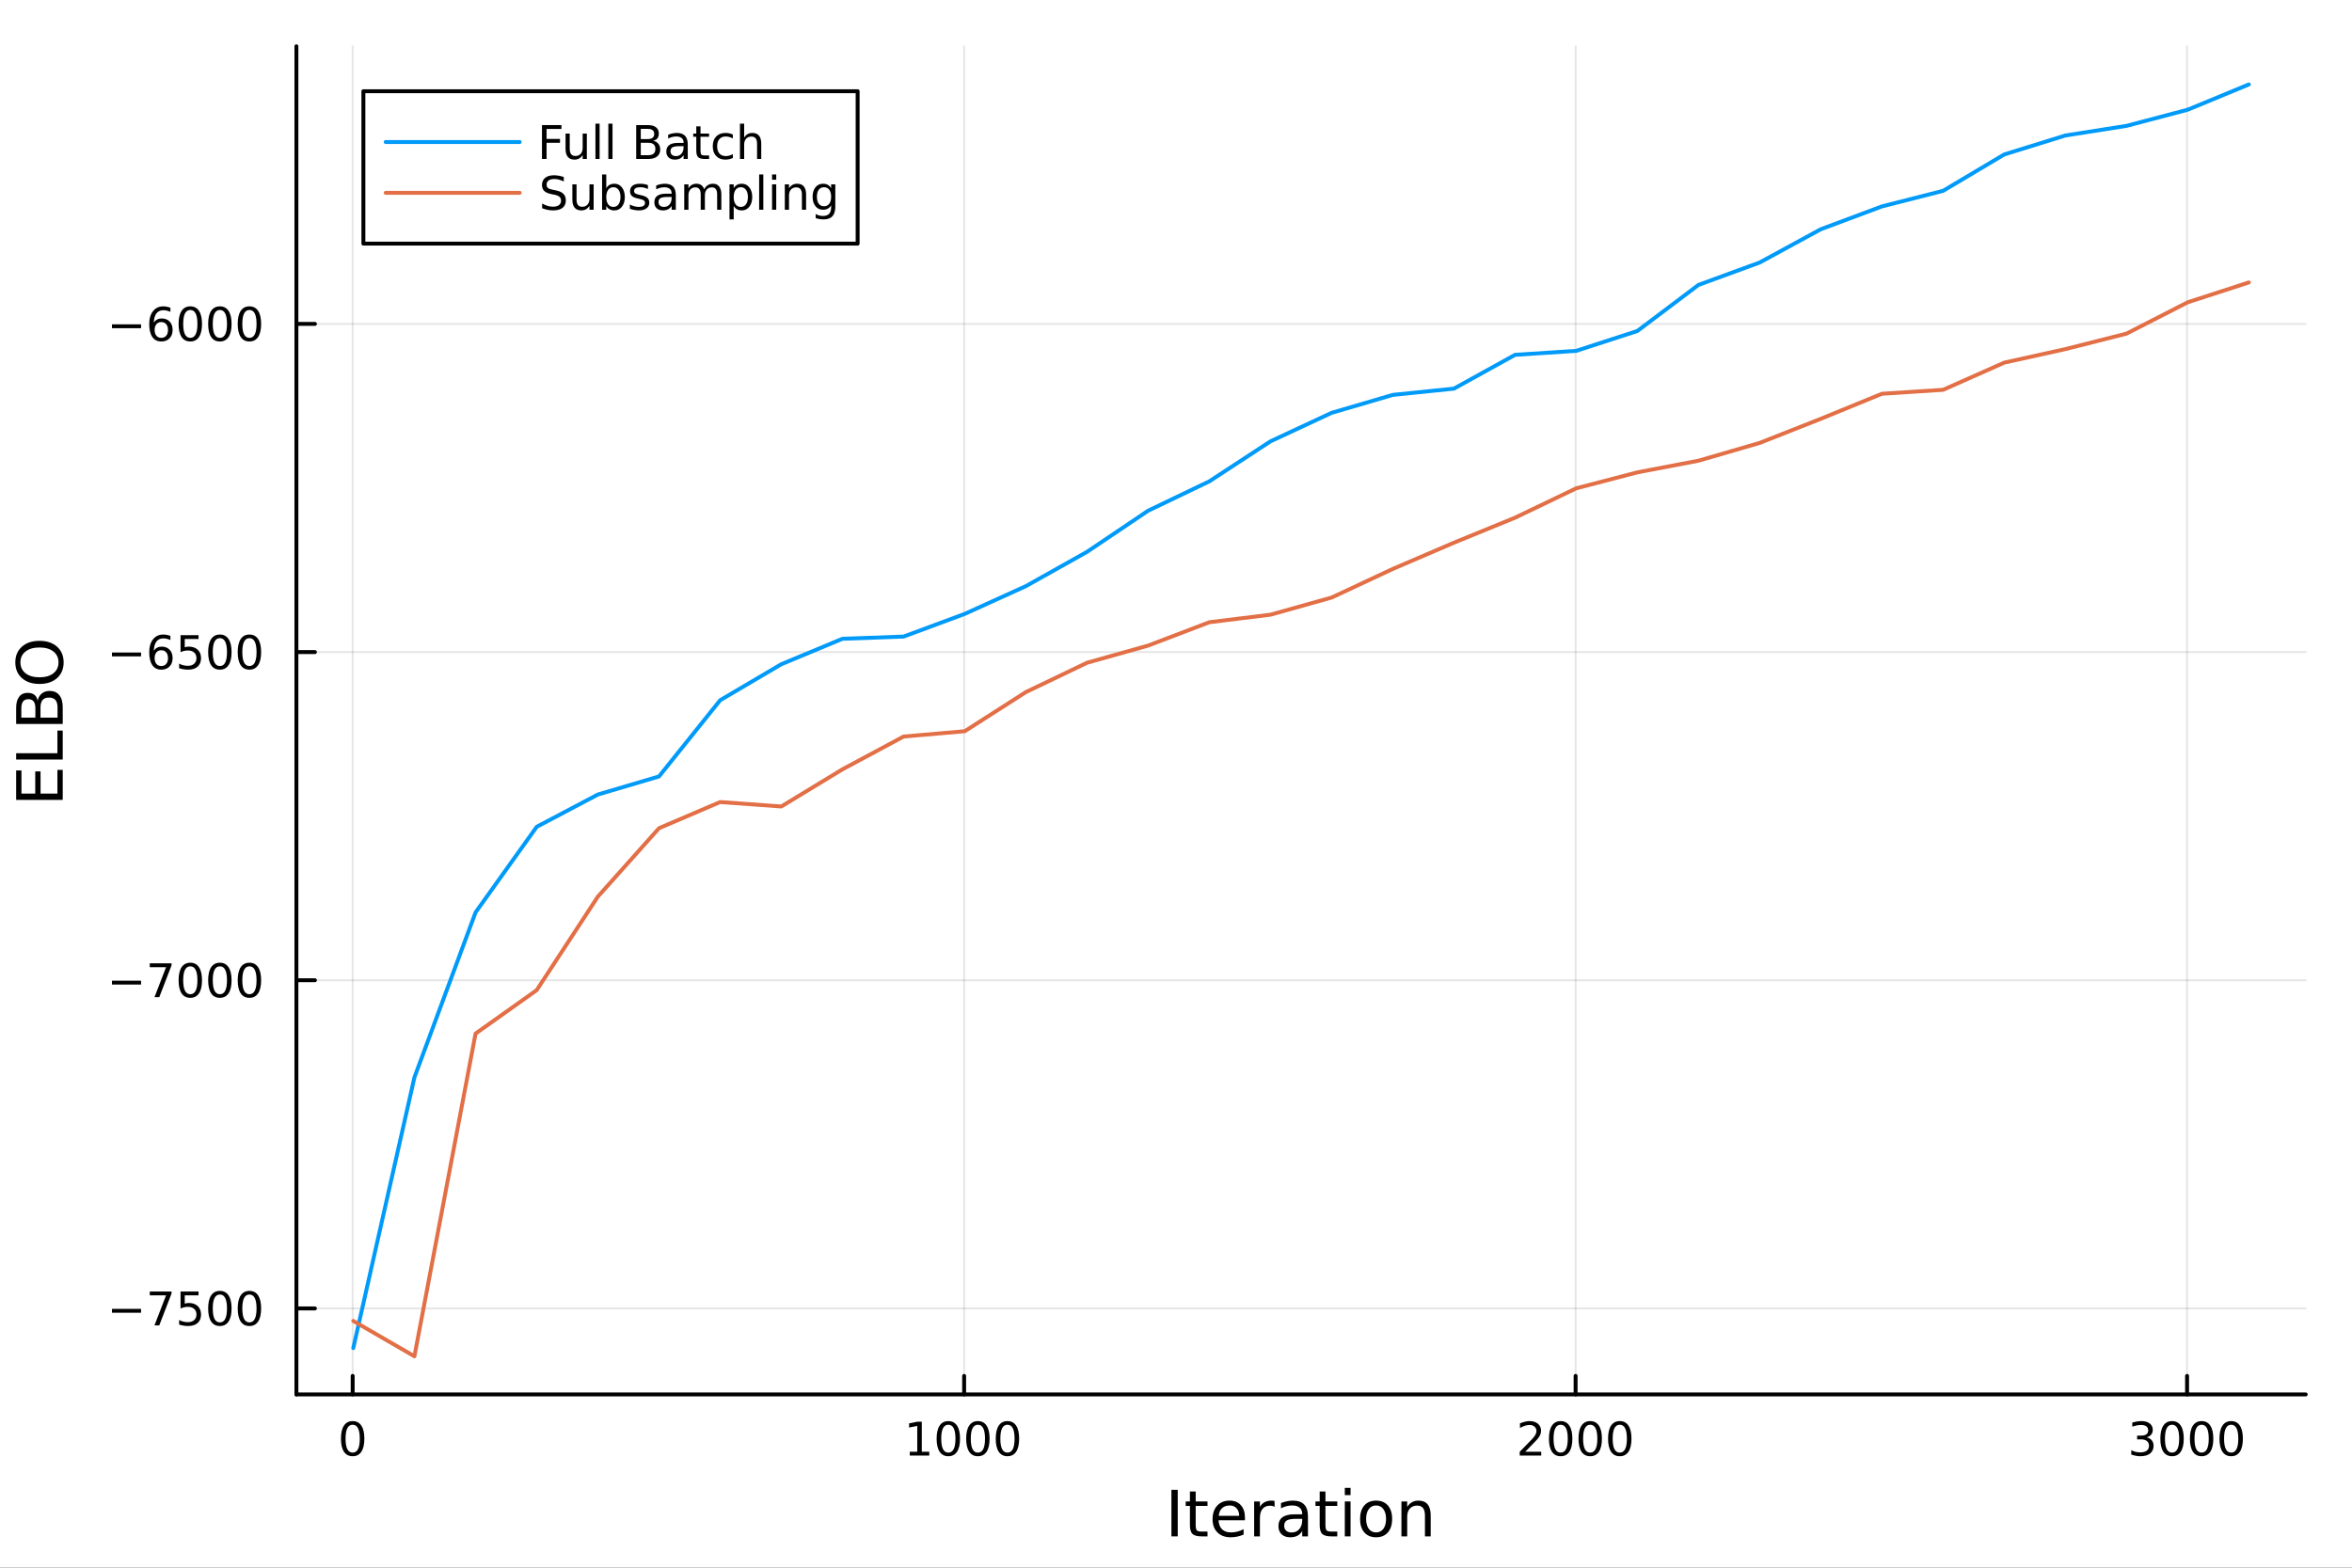 <?xml version="1.0" encoding="utf-8"?>
<svg xmlns="http://www.w3.org/2000/svg" xmlns:xlink="http://www.w3.org/1999/xlink" width="600" height="400" viewBox="0 0 2400 1600">
<rect x="0" y="0" width="2400" height="1600" fill="#333333" stroke="none"/>
<defs>
  <clipPath id="clip770">
    <rect x="0" y="0" width="2400" height="1600"/>
  </clipPath>
</defs>
<path clip-path="url(#clip770)" d="M0 1600 L2400 1600 L2400 0 L0 0  Z" fill="#ffffff" fill-rule="evenodd" fill-opacity="1"/>
<defs>
  <clipPath id="clip771">
    <rect x="480" y="0" width="1681" height="1600"/>
  </clipPath>
</defs>
<path clip-path="url(#clip770)" d="M302.458 1423.18 L2352.76 1423.18 L2352.76 47.244 L302.458 47.244  Z" fill="#ffffff" fill-rule="evenodd" fill-opacity="1"/>
<defs>
  <clipPath id="clip772">
    <rect x="302" y="47" width="2051" height="1377"/>
  </clipPath>
</defs>
<polyline clip-path="url(#clip772)" style="stroke:#000000; stroke-linecap:round; stroke-linejoin:round; stroke-width:2; stroke-opacity:0.1; fill:none" points="359.862,1423.18 359.862,47.244 "/>
<polyline clip-path="url(#clip772)" style="stroke:#000000; stroke-linecap:round; stroke-linejoin:round; stroke-width:2; stroke-opacity:0.1; fill:none" points="983.811,1423.18 983.811,47.244 "/>
<polyline clip-path="url(#clip772)" style="stroke:#000000; stroke-linecap:round; stroke-linejoin:round; stroke-width:2; stroke-opacity:0.1; fill:none" points="1607.76,1423.18 1607.76,47.244 "/>
<polyline clip-path="url(#clip772)" style="stroke:#000000; stroke-linecap:round; stroke-linejoin:round; stroke-width:2; stroke-opacity:0.1; fill:none" points="2231.71,1423.18 2231.71,47.244 "/>
<polyline clip-path="url(#clip772)" style="stroke:#000000; stroke-linecap:round; stroke-linejoin:round; stroke-width:2; stroke-opacity:0.1; fill:none" points="302.458,1335.4 2352.76,1335.4 "/>
<polyline clip-path="url(#clip772)" style="stroke:#000000; stroke-linecap:round; stroke-linejoin:round; stroke-width:2; stroke-opacity:0.1; fill:none" points="302.458,1000.46 2352.76,1000.46 "/>
<polyline clip-path="url(#clip772)" style="stroke:#000000; stroke-linecap:round; stroke-linejoin:round; stroke-width:2; stroke-opacity:0.1; fill:none" points="302.458,665.516 2352.76,665.516 "/>
<polyline clip-path="url(#clip772)" style="stroke:#000000; stroke-linecap:round; stroke-linejoin:round; stroke-width:2; stroke-opacity:0.1; fill:none" points="302.458,330.574 2352.76,330.574 "/>
<polyline clip-path="url(#clip770)" style="stroke:#000000; stroke-linecap:round; stroke-linejoin:round; stroke-width:4; stroke-opacity:1; fill:none" points="302.458,1423.18 2352.76,1423.18 "/>
<polyline clip-path="url(#clip770)" style="stroke:#000000; stroke-linecap:round; stroke-linejoin:round; stroke-width:4; stroke-opacity:1; fill:none" points="359.862,1423.18 359.862,1404.28 "/>
<polyline clip-path="url(#clip770)" style="stroke:#000000; stroke-linecap:round; stroke-linejoin:round; stroke-width:4; stroke-opacity:1; fill:none" points="983.811,1423.18 983.811,1404.28 "/>
<polyline clip-path="url(#clip770)" style="stroke:#000000; stroke-linecap:round; stroke-linejoin:round; stroke-width:4; stroke-opacity:1; fill:none" points="1607.76,1423.18 1607.76,1404.28 "/>
<polyline clip-path="url(#clip770)" style="stroke:#000000; stroke-linecap:round; stroke-linejoin:round; stroke-width:4; stroke-opacity:1; fill:none" points="2231.71,1423.18 2231.71,1404.28 "/>
<path clip-path="url(#clip770)" d="M359.862 1454.1 Q356.251 1454.1 354.422 1457.66 Q352.616 1461.2 352.616 1468.33 Q352.616 1475.44 354.422 1479.01 Q356.251 1482.55 359.862 1482.55 Q363.496 1482.55 365.302 1479.01 Q367.13 1475.44 367.13 1468.33 Q367.13 1461.2 365.302 1457.66 Q363.496 1454.1 359.862 1454.1 M359.862 1450.39 Q365.672 1450.39 368.727 1455 Q371.806 1459.58 371.806 1468.33 Q371.806 1477.06 368.727 1481.67 Q365.672 1486.25 359.862 1486.25 Q354.052 1486.25 350.973 1481.67 Q347.917 1477.06 347.917 1468.33 Q347.917 1459.58 350.973 1455 Q354.052 1450.39 359.862 1450.39 Z" fill="#000000" fill-rule="nonzero" fill-opacity="1" /><path clip-path="url(#clip770)" d="M928.337 1481.64 L935.976 1481.64 L935.976 1455.28 L927.666 1456.95 L927.666 1452.69 L935.929 1451.02 L940.605 1451.02 L940.605 1481.64 L948.244 1481.64 L948.244 1485.58 L928.337 1485.58 L928.337 1481.64 Z" fill="#000000" fill-rule="nonzero" fill-opacity="1" /><path clip-path="url(#clip770)" d="M967.688 1454.1 Q964.077 1454.1 962.249 1457.66 Q960.443 1461.2 960.443 1468.33 Q960.443 1475.44 962.249 1479.01 Q964.077 1482.55 967.688 1482.55 Q971.323 1482.55 973.128 1479.01 Q974.957 1475.44 974.957 1468.33 Q974.957 1461.2 973.128 1457.66 Q971.323 1454.1 967.688 1454.1 M967.688 1450.39 Q973.499 1450.39 976.554 1455 Q979.633 1459.58 979.633 1468.33 Q979.633 1477.06 976.554 1481.67 Q973.499 1486.25 967.688 1486.25 Q961.878 1486.25 958.8 1481.67 Q955.744 1477.06 955.744 1468.33 Q955.744 1459.58 958.8 1455 Q961.878 1450.39 967.688 1450.39 Z" fill="#000000" fill-rule="nonzero" fill-opacity="1" /><path clip-path="url(#clip770)" d="M997.85 1454.1 Q994.239 1454.1 992.411 1457.66 Q990.605 1461.2 990.605 1468.33 Q990.605 1475.44 992.411 1479.01 Q994.239 1482.55 997.85 1482.55 Q1001.48 1482.55 1003.29 1479.01 Q1005.12 1475.44 1005.12 1468.33 Q1005.12 1461.2 1003.29 1457.66 Q1001.48 1454.1 997.85 1454.1 M997.85 1450.39 Q1003.66 1450.39 1006.72 1455 Q1009.79 1459.58 1009.79 1468.33 Q1009.79 1477.06 1006.72 1481.67 Q1003.66 1486.25 997.85 1486.25 Q992.04 1486.25 988.962 1481.67 Q985.906 1477.06 985.906 1468.33 Q985.906 1459.58 988.962 1455 Q992.04 1450.39 997.85 1450.39 Z" fill="#000000" fill-rule="nonzero" fill-opacity="1" /><path clip-path="url(#clip770)" d="M1028.01 1454.1 Q1024.4 1454.1 1022.57 1457.66 Q1020.77 1461.2 1020.77 1468.33 Q1020.77 1475.44 1022.57 1479.01 Q1024.4 1482.55 1028.01 1482.55 Q1031.65 1482.55 1033.45 1479.01 Q1035.28 1475.44 1035.28 1468.33 Q1035.28 1461.2 1033.45 1457.66 Q1031.65 1454.1 1028.01 1454.1 M1028.01 1450.39 Q1033.82 1450.39 1036.88 1455 Q1039.96 1459.58 1039.96 1468.33 Q1039.96 1477.06 1036.88 1481.67 Q1033.82 1486.25 1028.01 1486.25 Q1022.2 1486.25 1019.12 1481.67 Q1016.07 1477.06 1016.07 1468.33 Q1016.07 1459.58 1019.12 1455 Q1022.2 1450.39 1028.01 1450.39 Z" fill="#000000" fill-rule="nonzero" fill-opacity="1" /><path clip-path="url(#clip770)" d="M1556.37 1481.64 L1572.69 1481.64 L1572.69 1485.58 L1550.75 1485.58 L1550.75 1481.64 Q1553.41 1478.89 1557.99 1474.26 Q1562.6 1469.61 1563.78 1468.27 Q1566.02 1465.74 1566.9 1464.01 Q1567.81 1462.25 1567.81 1460.56 Q1567.81 1457.8 1565.86 1456.07 Q1563.94 1454.33 1560.84 1454.33 Q1558.64 1454.33 1556.19 1455.09 Q1553.76 1455.86 1550.98 1457.41 L1550.98 1452.69 Q1553.8 1451.55 1556.26 1450.97 Q1558.71 1450.39 1560.75 1450.39 Q1566.12 1450.39 1569.31 1453.08 Q1572.51 1455.77 1572.51 1460.26 Q1572.51 1462.39 1571.7 1464.31 Q1570.91 1466.2 1568.8 1468.8 Q1568.22 1469.47 1565.12 1472.69 Q1562.02 1475.88 1556.37 1481.64 Z" fill="#000000" fill-rule="nonzero" fill-opacity="1" /><path clip-path="url(#clip770)" d="M1592.51 1454.1 Q1588.89 1454.1 1587.07 1457.66 Q1585.26 1461.2 1585.26 1468.33 Q1585.26 1475.44 1587.07 1479.01 Q1588.89 1482.55 1592.51 1482.55 Q1596.14 1482.55 1597.95 1479.01 Q1599.77 1475.44 1599.77 1468.33 Q1599.77 1461.2 1597.95 1457.66 Q1596.14 1454.1 1592.51 1454.1 M1592.51 1450.39 Q1598.32 1450.39 1601.37 1455 Q1604.45 1459.58 1604.45 1468.33 Q1604.45 1477.06 1601.37 1481.67 Q1598.32 1486.25 1592.51 1486.25 Q1586.7 1486.25 1583.62 1481.67 Q1580.56 1477.06 1580.56 1468.33 Q1580.56 1459.58 1583.62 1455 Q1586.7 1450.39 1592.51 1450.39 Z" fill="#000000" fill-rule="nonzero" fill-opacity="1" /><path clip-path="url(#clip770)" d="M1622.67 1454.1 Q1619.06 1454.1 1617.23 1457.66 Q1615.42 1461.2 1615.42 1468.33 Q1615.42 1475.44 1617.23 1479.01 Q1619.06 1482.55 1622.67 1482.55 Q1626.3 1482.55 1628.11 1479.01 Q1629.94 1475.44 1629.94 1468.33 Q1629.94 1461.2 1628.11 1457.66 Q1626.3 1454.1 1622.67 1454.1 M1622.67 1450.39 Q1628.48 1450.39 1631.53 1455 Q1634.61 1459.58 1634.61 1468.33 Q1634.61 1477.06 1631.53 1481.67 Q1628.48 1486.25 1622.67 1486.25 Q1616.86 1486.25 1613.78 1481.67 Q1610.72 1477.06 1610.72 1468.33 Q1610.72 1459.58 1613.78 1455 Q1616.86 1450.39 1622.67 1450.39 Z" fill="#000000" fill-rule="nonzero" fill-opacity="1" /><path clip-path="url(#clip770)" d="M1652.83 1454.1 Q1649.22 1454.1 1647.39 1457.66 Q1645.58 1461.2 1645.58 1468.33 Q1645.58 1475.44 1647.39 1479.01 Q1649.22 1482.55 1652.83 1482.55 Q1656.46 1482.55 1658.27 1479.01 Q1660.1 1475.44 1660.1 1468.33 Q1660.1 1461.2 1658.27 1457.66 Q1656.46 1454.1 1652.83 1454.1 M1652.83 1450.39 Q1658.64 1450.39 1661.7 1455 Q1664.77 1459.58 1664.77 1468.33 Q1664.77 1477.06 1661.7 1481.67 Q1658.64 1486.25 1652.83 1486.25 Q1647.02 1486.25 1643.94 1481.67 Q1640.89 1477.06 1640.89 1468.33 Q1640.89 1459.58 1643.94 1455 Q1647.02 1450.39 1652.83 1450.39 Z" fill="#000000" fill-rule="nonzero" fill-opacity="1" /><path clip-path="url(#clip770)" d="M2190.39 1466.95 Q2193.75 1467.66 2195.62 1469.93 Q2197.52 1472.2 2197.52 1475.53 Q2197.52 1480.65 2194 1483.45 Q2190.48 1486.25 2184 1486.25 Q2181.83 1486.25 2179.51 1485.81 Q2177.22 1485.39 2174.77 1484.54 L2174.77 1480.02 Q2176.71 1481.16 2179.02 1481.74 Q2181.34 1482.32 2183.86 1482.32 Q2188.26 1482.32 2190.55 1480.58 Q2192.87 1478.84 2192.87 1475.53 Q2192.87 1472.48 2190.71 1470.77 Q2188.58 1469.03 2184.77 1469.03 L2180.74 1469.03 L2180.74 1465.19 L2184.95 1465.19 Q2188.4 1465.19 2190.23 1463.82 Q2192.06 1462.43 2192.06 1459.84 Q2192.06 1457.18 2190.16 1455.77 Q2188.28 1454.33 2184.77 1454.33 Q2182.84 1454.33 2180.65 1454.75 Q2178.45 1455.16 2175.81 1456.04 L2175.81 1451.88 Q2178.47 1451.14 2180.78 1450.77 Q2183.12 1450.39 2185.18 1450.39 Q2190.51 1450.39 2193.61 1452.83 Q2196.71 1455.23 2196.71 1459.35 Q2196.71 1462.22 2195.07 1464.21 Q2193.42 1466.18 2190.39 1466.95 Z" fill="#000000" fill-rule="nonzero" fill-opacity="1" /><path clip-path="url(#clip770)" d="M2216.39 1454.1 Q2212.77 1454.1 2210.95 1457.66 Q2209.14 1461.2 2209.14 1468.33 Q2209.14 1475.44 2210.95 1479.01 Q2212.77 1482.55 2216.39 1482.55 Q2220.02 1482.55 2221.83 1479.01 Q2223.65 1475.44 2223.65 1468.33 Q2223.65 1461.2 2221.83 1457.66 Q2220.02 1454.1 2216.39 1454.1 M2216.39 1450.39 Q2222.2 1450.39 2225.25 1455 Q2228.33 1459.58 2228.33 1468.33 Q2228.33 1477.06 2225.25 1481.67 Q2222.2 1486.25 2216.39 1486.25 Q2210.58 1486.25 2207.5 1481.67 Q2204.44 1477.06 2204.44 1468.33 Q2204.44 1459.58 2207.5 1455 Q2210.58 1450.39 2216.39 1450.39 Z" fill="#000000" fill-rule="nonzero" fill-opacity="1" /><path clip-path="url(#clip770)" d="M2246.55 1454.1 Q2242.94 1454.1 2241.11 1457.66 Q2239.3 1461.2 2239.3 1468.33 Q2239.3 1475.44 2241.11 1479.01 Q2242.94 1482.55 2246.55 1482.55 Q2250.18 1482.55 2251.99 1479.01 Q2253.82 1475.44 2253.82 1468.33 Q2253.82 1461.2 2251.99 1457.66 Q2250.18 1454.1 2246.55 1454.1 M2246.55 1450.39 Q2252.36 1450.39 2255.41 1455 Q2258.49 1459.58 2258.49 1468.33 Q2258.49 1477.06 2255.41 1481.67 Q2252.36 1486.25 2246.55 1486.25 Q2240.74 1486.25 2237.66 1481.67 Q2234.6 1477.06 2234.6 1468.33 Q2234.6 1459.58 2237.66 1455 Q2240.74 1450.39 2246.55 1450.39 Z" fill="#000000" fill-rule="nonzero" fill-opacity="1" /><path clip-path="url(#clip770)" d="M2276.71 1454.1 Q2273.1 1454.1 2271.27 1457.66 Q2269.46 1461.2 2269.46 1468.33 Q2269.46 1475.44 2271.27 1479.01 Q2273.1 1482.55 2276.71 1482.55 Q2280.34 1482.55 2282.15 1479.01 Q2283.98 1475.44 2283.98 1468.33 Q2283.98 1461.2 2282.15 1457.66 Q2280.34 1454.1 2276.71 1454.1 M2276.71 1450.39 Q2282.52 1450.39 2285.58 1455 Q2288.65 1459.58 2288.65 1468.33 Q2288.65 1477.06 2285.58 1481.67 Q2282.52 1486.25 2276.71 1486.25 Q2270.9 1486.25 2267.82 1481.67 Q2264.77 1477.06 2264.77 1468.33 Q2264.77 1459.58 2267.82 1455 Q2270.9 1450.39 2276.71 1450.39 Z" fill="#000000" fill-rule="nonzero" fill-opacity="1" /><path clip-path="url(#clip770)" d="M1195.33 1520.52 L1201.76 1520.52 L1201.76 1568.04 L1195.33 1568.04 L1195.33 1520.52 Z" fill="#000000" fill-rule="nonzero" fill-opacity="1" /><path clip-path="url(#clip770)" d="M1220.09 1522.27 L1220.09 1532.4 L1232.15 1532.4 L1232.15 1536.95 L1220.09 1536.95 L1220.09 1556.3 Q1220.09 1560.66 1221.27 1561.9 Q1222.48 1563.14 1226.14 1563.14 L1232.15 1563.14 L1232.15 1568.04 L1226.14 1568.04 Q1219.36 1568.04 1216.78 1565.53 Q1214.2 1562.98 1214.2 1556.3 L1214.2 1536.95 L1209.91 1536.95 L1209.91 1532.4 L1214.2 1532.4 L1214.2 1522.27 L1220.09 1522.27 Z" fill="#000000" fill-rule="nonzero" fill-opacity="1" /><path clip-path="url(#clip770)" d="M1270.35 1548.76 L1270.35 1551.62 L1243.42 1551.62 Q1243.8 1557.67 1247.05 1560.85 Q1250.33 1564 1256.15 1564 Q1259.53 1564 1262.68 1563.17 Q1265.86 1562.35 1268.98 1560.69 L1268.98 1566.23 Q1265.83 1567.57 1262.52 1568.27 Q1259.21 1568.97 1255.8 1568.97 Q1247.27 1568.97 1242.27 1564 Q1237.31 1559.04 1237.31 1550.57 Q1237.31 1541.82 1242.02 1536.69 Q1246.76 1531.54 1254.78 1531.54 Q1261.98 1531.54 1266.15 1536.18 Q1270.35 1540.8 1270.35 1548.76 M1264.49 1547.04 Q1264.43 1542.23 1261.79 1539.37 Q1259.18 1536.5 1254.85 1536.5 Q1249.95 1536.5 1246.99 1539.27 Q1244.06 1542.04 1243.61 1547.07 L1264.49 1547.04 Z" fill="#000000" fill-rule="nonzero" fill-opacity="1" /><path clip-path="url(#clip770)" d="M1300.62 1537.87 Q1299.63 1537.3 1298.45 1537.04 Q1297.31 1536.76 1295.91 1536.76 Q1290.94 1536.76 1288.27 1540 Q1285.63 1543.22 1285.63 1549.27 L1285.63 1568.04 L1279.74 1568.04 L1279.74 1532.4 L1285.63 1532.4 L1285.63 1537.93 Q1287.47 1534.69 1290.43 1533.13 Q1293.39 1531.54 1297.62 1531.54 Q1298.23 1531.54 1298.96 1531.63 Q1299.69 1531.7 1300.58 1531.85 L1300.62 1537.87 Z" fill="#000000" fill-rule="nonzero" fill-opacity="1" /><path clip-path="url(#clip770)" d="M1322.96 1550.12 Q1315.86 1550.12 1313.13 1551.75 Q1310.39 1553.37 1310.39 1557.29 Q1310.39 1560.4 1312.42 1562.25 Q1314.49 1564.07 1318.03 1564.07 Q1322.9 1564.07 1325.82 1560.63 Q1328.78 1557.16 1328.78 1551.43 L1328.78 1550.12 L1322.96 1550.12 M1334.64 1547.71 L1334.64 1568.04 L1328.78 1568.04 L1328.78 1562.63 Q1326.78 1565.88 1323.79 1567.44 Q1320.8 1568.97 1316.47 1568.97 Q1310.99 1568.97 1307.75 1565.91 Q1304.53 1562.82 1304.53 1557.67 Q1304.53 1551.65 1308.54 1548.6 Q1312.58 1545.54 1320.57 1545.54 L1328.78 1545.54 L1328.78 1544.97 Q1328.78 1540.93 1326.11 1538.73 Q1323.47 1536.5 1318.66 1536.5 Q1315.61 1536.5 1312.71 1537.23 Q1309.82 1537.97 1307.14 1539.43 L1307.14 1534.02 Q1310.36 1532.78 1313.38 1532.17 Q1316.4 1531.54 1319.27 1531.54 Q1327 1531.54 1330.82 1535.55 Q1334.64 1539.56 1334.64 1547.71 Z" fill="#000000" fill-rule="nonzero" fill-opacity="1" /><path clip-path="url(#clip770)" d="M1352.5 1522.27 L1352.5 1532.4 L1364.56 1532.4 L1364.56 1536.95 L1352.5 1536.95 L1352.5 1556.3 Q1352.5 1560.66 1353.67 1561.9 Q1354.88 1563.14 1358.54 1563.14 L1364.56 1563.14 L1364.56 1568.04 L1358.54 1568.04 Q1351.77 1568.04 1349.19 1565.53 Q1346.61 1562.98 1346.61 1556.3 L1346.61 1536.95 L1342.31 1536.95 L1342.31 1532.4 L1346.61 1532.4 L1346.61 1522.27 L1352.5 1522.27 Z" fill="#000000" fill-rule="nonzero" fill-opacity="1" /><path clip-path="url(#clip770)" d="M1372.26 1532.4 L1378.12 1532.4 L1378.12 1568.04 L1372.26 1568.04 L1372.26 1532.4 M1372.26 1518.52 L1378.12 1518.52 L1378.12 1525.93 L1372.26 1525.93 L1372.26 1518.52 Z" fill="#000000" fill-rule="nonzero" fill-opacity="1" /><path clip-path="url(#clip770)" d="M1404.19 1536.5 Q1399.48 1536.5 1396.74 1540.19 Q1394 1543.85 1394 1550.25 Q1394 1556.65 1396.71 1560.34 Q1399.44 1564 1404.19 1564 Q1408.87 1564 1411.6 1560.31 Q1414.34 1556.62 1414.34 1550.25 Q1414.34 1543.92 1411.6 1540.23 Q1408.87 1536.5 1404.19 1536.5 M1404.19 1531.54 Q1411.83 1531.54 1416.19 1536.5 Q1420.55 1541.47 1420.55 1550.25 Q1420.55 1559 1416.19 1564 Q1411.83 1568.97 1404.19 1568.97 Q1396.52 1568.97 1392.16 1564 Q1387.83 1559 1387.83 1550.25 Q1387.83 1541.47 1392.16 1536.5 Q1396.52 1531.54 1404.19 1531.54 Z" fill="#000000" fill-rule="nonzero" fill-opacity="1" /><path clip-path="url(#clip770)" d="M1459.89 1546.53 L1459.89 1568.04 L1454.03 1568.04 L1454.03 1546.72 Q1454.03 1541.66 1452.06 1539.14 Q1450.08 1536.63 1446.14 1536.63 Q1441.39 1536.63 1438.66 1539.65 Q1435.92 1542.68 1435.92 1547.9 L1435.92 1568.04 L1430.03 1568.04 L1430.03 1532.4 L1435.92 1532.4 L1435.92 1537.93 Q1438.02 1534.72 1440.85 1533.13 Q1443.72 1531.54 1447.44 1531.54 Q1453.58 1531.54 1456.74 1535.36 Q1459.89 1539.14 1459.89 1546.53 Z" fill="#000000" fill-rule="nonzero" fill-opacity="1" /><polyline clip-path="url(#clip770)" style="stroke:#000000; stroke-linecap:round; stroke-linejoin:round; stroke-width:4; stroke-opacity:1; fill:none" points="302.458,1423.18 302.458,47.244 "/>
<polyline clip-path="url(#clip770)" style="stroke:#000000; stroke-linecap:round; stroke-linejoin:round; stroke-width:4; stroke-opacity:1; fill:none" points="302.458,1335.4 321.356,1335.4 "/>
<polyline clip-path="url(#clip770)" style="stroke:#000000; stroke-linecap:round; stroke-linejoin:round; stroke-width:4; stroke-opacity:1; fill:none" points="302.458,1000.46 321.356,1000.46 "/>
<polyline clip-path="url(#clip770)" style="stroke:#000000; stroke-linecap:round; stroke-linejoin:round; stroke-width:4; stroke-opacity:1; fill:none" points="302.458,665.516 321.356,665.516 "/>
<polyline clip-path="url(#clip770)" style="stroke:#000000; stroke-linecap:round; stroke-linejoin:round; stroke-width:4; stroke-opacity:1; fill:none" points="302.458,330.574 321.356,330.574 "/>
<path clip-path="url(#clip770)" d="M114.26 1335.85 L143.936 1335.85 L143.936 1339.79 L114.26 1339.79 L114.26 1335.85 Z" fill="#000000" fill-rule="nonzero" fill-opacity="1" /><path clip-path="url(#clip770)" d="M152.848 1318.12 L175.07 1318.12 L175.07 1320.11 L162.524 1352.68 L157.64 1352.68 L169.445 1322.06 L152.848 1322.06 L152.848 1318.12 Z" fill="#000000" fill-rule="nonzero" fill-opacity="1" /><path clip-path="url(#clip770)" d="M184.237 1318.12 L202.593 1318.12 L202.593 1322.06 L188.519 1322.06 L188.519 1330.53 Q189.538 1330.18 190.556 1330.02 Q191.575 1329.83 192.593 1329.83 Q198.38 1329.83 201.76 1333 Q205.139 1336.18 205.139 1341.59 Q205.139 1347.17 201.667 1350.27 Q198.195 1353.35 191.875 1353.35 Q189.7 1353.35 187.431 1352.98 Q185.186 1352.61 182.778 1351.87 L182.778 1347.17 Q184.862 1348.31 187.084 1348.86 Q189.306 1349.42 191.783 1349.42 Q195.787 1349.42 198.125 1347.31 Q200.463 1345.2 200.463 1341.59 Q200.463 1337.98 198.125 1335.88 Q195.787 1333.77 191.783 1333.77 Q189.908 1333.77 188.033 1334.19 Q186.181 1334.6 184.237 1335.48 L184.237 1318.12 Z" fill="#000000" fill-rule="nonzero" fill-opacity="1" /><path clip-path="url(#clip770)" d="M224.352 1321.2 Q220.741 1321.2 218.912 1324.76 Q217.107 1328.31 217.107 1335.44 Q217.107 1342.54 218.912 1346.11 Q220.741 1349.65 224.352 1349.65 Q227.986 1349.65 229.792 1346.11 Q231.621 1342.54 231.621 1335.44 Q231.621 1328.31 229.792 1324.76 Q227.986 1321.2 224.352 1321.2 M224.352 1317.5 Q230.162 1317.5 233.218 1322.1 Q236.297 1326.69 236.297 1335.44 Q236.297 1344.16 233.218 1348.77 Q230.162 1353.35 224.352 1353.35 Q218.542 1353.35 215.463 1348.77 Q212.408 1344.16 212.408 1335.44 Q212.408 1326.69 215.463 1322.1 Q218.542 1317.5 224.352 1317.5 Z" fill="#000000" fill-rule="nonzero" fill-opacity="1" /><path clip-path="url(#clip770)" d="M254.514 1321.2 Q250.903 1321.2 249.074 1324.76 Q247.269 1328.31 247.269 1335.44 Q247.269 1342.54 249.074 1346.11 Q250.903 1349.65 254.514 1349.65 Q258.148 1349.65 259.954 1346.11 Q261.783 1342.54 261.783 1335.44 Q261.783 1328.31 259.954 1324.76 Q258.148 1321.2 254.514 1321.2 M254.514 1317.5 Q260.324 1317.5 263.38 1322.1 Q266.458 1326.69 266.458 1335.44 Q266.458 1344.16 263.38 1348.77 Q260.324 1353.35 254.514 1353.35 Q248.704 1353.35 245.625 1348.77 Q242.57 1344.16 242.57 1335.44 Q242.57 1326.69 245.625 1322.1 Q248.704 1317.5 254.514 1317.5 Z" fill="#000000" fill-rule="nonzero" fill-opacity="1" /><path clip-path="url(#clip770)" d="M114.26 1000.91 L143.936 1000.91 L143.936 1004.84 L114.26 1004.84 L114.26 1000.91 Z" fill="#000000" fill-rule="nonzero" fill-opacity="1" /><path clip-path="url(#clip770)" d="M152.848 983.178 L175.07 983.178 L175.07 985.169 L162.524 1017.74 L157.64 1017.74 L169.445 987.113 L152.848 987.113 L152.848 983.178 Z" fill="#000000" fill-rule="nonzero" fill-opacity="1" /><path clip-path="url(#clip770)" d="M194.19 986.257 Q190.579 986.257 188.75 989.822 Q186.945 993.363 186.945 1000.49 Q186.945 1007.6 188.75 1011.16 Q190.579 1014.71 194.19 1014.71 Q197.825 1014.71 199.63 1011.16 Q201.459 1007.6 201.459 1000.49 Q201.459 993.363 199.63 989.822 Q197.825 986.257 194.19 986.257 M194.19 982.553 Q200 982.553 203.056 987.16 Q206.135 991.743 206.135 1000.49 Q206.135 1009.22 203.056 1013.83 Q200 1018.41 194.19 1018.41 Q188.38 1018.41 185.301 1013.83 Q182.246 1009.22 182.246 1000.49 Q182.246 991.743 185.301 987.16 Q188.38 982.553 194.19 982.553 Z" fill="#000000" fill-rule="nonzero" fill-opacity="1" /><path clip-path="url(#clip770)" d="M224.352 986.257 Q220.741 986.257 218.912 989.822 Q217.107 993.363 217.107 1000.49 Q217.107 1007.6 218.912 1011.16 Q220.741 1014.71 224.352 1014.71 Q227.986 1014.71 229.792 1011.16 Q231.621 1007.6 231.621 1000.49 Q231.621 993.363 229.792 989.822 Q227.986 986.257 224.352 986.257 M224.352 982.553 Q230.162 982.553 233.218 987.16 Q236.297 991.743 236.297 1000.49 Q236.297 1009.22 233.218 1013.83 Q230.162 1018.41 224.352 1018.41 Q218.542 1018.41 215.463 1013.83 Q212.408 1009.22 212.408 1000.49 Q212.408 991.743 215.463 987.16 Q218.542 982.553 224.352 982.553 Z" fill="#000000" fill-rule="nonzero" fill-opacity="1" /><path clip-path="url(#clip770)" d="M254.514 986.257 Q250.903 986.257 249.074 989.822 Q247.269 993.363 247.269 1000.49 Q247.269 1007.6 249.074 1011.16 Q250.903 1014.71 254.514 1014.71 Q258.148 1014.71 259.954 1011.16 Q261.783 1007.6 261.783 1000.49 Q261.783 993.363 259.954 989.822 Q258.148 986.257 254.514 986.257 M254.514 982.553 Q260.324 982.553 263.38 987.16 Q266.458 991.743 266.458 1000.49 Q266.458 1009.22 263.38 1013.83 Q260.324 1018.41 254.514 1018.41 Q248.704 1018.41 245.625 1013.83 Q242.57 1009.22 242.57 1000.49 Q242.57 991.743 245.625 987.16 Q248.704 982.553 254.514 982.553 Z" fill="#000000" fill-rule="nonzero" fill-opacity="1" /><path clip-path="url(#clip770)" d="M114.26 665.967 L143.936 665.967 L143.936 669.902 L114.26 669.902 L114.26 665.967 Z" fill="#000000" fill-rule="nonzero" fill-opacity="1" /><path clip-path="url(#clip770)" d="M164.607 663.652 Q161.459 663.652 159.607 665.805 Q157.778 667.958 157.778 671.708 Q157.778 675.435 159.607 677.611 Q161.459 679.763 164.607 679.763 Q167.755 679.763 169.584 677.611 Q171.436 675.435 171.436 671.708 Q171.436 667.958 169.584 665.805 Q167.755 663.652 164.607 663.652 M173.889 649 L173.889 653.259 Q172.13 652.426 170.325 651.986 Q168.542 651.546 166.783 651.546 Q162.153 651.546 159.7 654.671 Q157.269 657.796 156.922 664.115 Q158.288 662.102 160.348 661.037 Q162.408 659.949 164.885 659.949 Q170.093 659.949 173.102 663.12 Q176.135 666.268 176.135 671.708 Q176.135 677.032 172.987 680.25 Q169.839 683.467 164.607 683.467 Q158.612 683.467 155.44 678.884 Q152.269 674.277 152.269 665.551 Q152.269 657.356 156.158 652.495 Q160.047 647.611 166.598 647.611 Q168.357 647.611 170.139 647.958 Q171.945 648.305 173.889 649 Z" fill="#000000" fill-rule="nonzero" fill-opacity="1" /><path clip-path="url(#clip770)" d="M184.237 648.236 L202.593 648.236 L202.593 652.171 L188.519 652.171 L188.519 660.643 Q189.538 660.296 190.556 660.134 Q191.575 659.949 192.593 659.949 Q198.38 659.949 201.76 663.12 Q205.139 666.291 205.139 671.708 Q205.139 677.287 201.667 680.388 Q198.195 683.467 191.875 683.467 Q189.7 683.467 187.431 683.097 Q185.186 682.726 182.778 681.986 L182.778 677.287 Q184.862 678.421 187.084 678.976 Q189.306 679.532 191.783 679.532 Q195.787 679.532 198.125 677.426 Q200.463 675.319 200.463 671.708 Q200.463 668.097 198.125 665.99 Q195.787 663.884 191.783 663.884 Q189.908 663.884 188.033 664.301 Q186.181 664.717 184.237 665.597 L184.237 648.236 Z" fill="#000000" fill-rule="nonzero" fill-opacity="1" /><path clip-path="url(#clip770)" d="M224.352 651.315 Q220.741 651.315 218.912 654.879 Q217.107 658.421 217.107 665.551 Q217.107 672.657 218.912 676.222 Q220.741 679.763 224.352 679.763 Q227.986 679.763 229.792 676.222 Q231.621 672.657 231.621 665.551 Q231.621 658.421 229.792 654.879 Q227.986 651.315 224.352 651.315 M224.352 647.611 Q230.162 647.611 233.218 652.217 Q236.297 656.801 236.297 665.551 Q236.297 674.277 233.218 678.884 Q230.162 683.467 224.352 683.467 Q218.542 683.467 215.463 678.884 Q212.408 674.277 212.408 665.551 Q212.408 656.801 215.463 652.217 Q218.542 647.611 224.352 647.611 Z" fill="#000000" fill-rule="nonzero" fill-opacity="1" /><path clip-path="url(#clip770)" d="M254.514 651.315 Q250.903 651.315 249.074 654.879 Q247.269 658.421 247.269 665.551 Q247.269 672.657 249.074 676.222 Q250.903 679.763 254.514 679.763 Q258.148 679.763 259.954 676.222 Q261.783 672.657 261.783 665.551 Q261.783 658.421 259.954 654.879 Q258.148 651.315 254.514 651.315 M254.514 647.611 Q260.324 647.611 263.38 652.217 Q266.458 656.801 266.458 665.551 Q266.458 674.277 263.38 678.884 Q260.324 683.467 254.514 683.467 Q248.704 683.467 245.625 678.884 Q242.57 674.277 242.57 665.551 Q242.57 656.801 245.625 652.217 Q248.704 647.611 254.514 647.611 Z" fill="#000000" fill-rule="nonzero" fill-opacity="1" /><path clip-path="url(#clip770)" d="M114.26 331.025 L143.936 331.025 L143.936 334.96 L114.26 334.96 L114.26 331.025 Z" fill="#000000" fill-rule="nonzero" fill-opacity="1" /><path clip-path="url(#clip770)" d="M164.607 328.71 Q161.459 328.71 159.607 330.863 Q157.778 333.016 157.778 336.766 Q157.778 340.492 159.607 342.668 Q161.459 344.821 164.607 344.821 Q167.755 344.821 169.584 342.668 Q171.436 340.492 171.436 336.766 Q171.436 333.016 169.584 330.863 Q167.755 328.71 164.607 328.71 M173.889 314.057 L173.889 318.317 Q172.13 317.483 170.325 317.044 Q168.542 316.604 166.783 316.604 Q162.153 316.604 159.7 319.729 Q157.269 322.854 156.922 329.173 Q158.288 327.159 160.348 326.094 Q162.408 325.006 164.885 325.006 Q170.093 325.006 173.102 328.178 Q176.135 331.326 176.135 336.766 Q176.135 342.09 172.987 345.307 Q169.839 348.525 164.607 348.525 Q158.612 348.525 155.44 343.942 Q152.269 339.335 152.269 330.608 Q152.269 322.414 156.158 317.553 Q160.047 312.669 166.598 312.669 Q168.357 312.669 170.139 313.016 Q171.945 313.363 173.889 314.057 Z" fill="#000000" fill-rule="nonzero" fill-opacity="1" /><path clip-path="url(#clip770)" d="M194.19 316.372 Q190.579 316.372 188.75 319.937 Q186.945 323.479 186.945 330.608 Q186.945 337.715 188.75 341.279 Q190.579 344.821 194.19 344.821 Q197.825 344.821 199.63 341.279 Q201.459 337.715 201.459 330.608 Q201.459 323.479 199.63 319.937 Q197.825 316.372 194.19 316.372 M194.19 312.669 Q200 312.669 203.056 317.275 Q206.135 321.858 206.135 330.608 Q206.135 339.335 203.056 343.942 Q200 348.525 194.19 348.525 Q188.38 348.525 185.301 343.942 Q182.246 339.335 182.246 330.608 Q182.246 321.858 185.301 317.275 Q188.38 312.669 194.19 312.669 Z" fill="#000000" fill-rule="nonzero" fill-opacity="1" /><path clip-path="url(#clip770)" d="M224.352 316.372 Q220.741 316.372 218.912 319.937 Q217.107 323.479 217.107 330.608 Q217.107 337.715 218.912 341.279 Q220.741 344.821 224.352 344.821 Q227.986 344.821 229.792 341.279 Q231.621 337.715 231.621 330.608 Q231.621 323.479 229.792 319.937 Q227.986 316.372 224.352 316.372 M224.352 312.669 Q230.162 312.669 233.218 317.275 Q236.297 321.858 236.297 330.608 Q236.297 339.335 233.218 343.942 Q230.162 348.525 224.352 348.525 Q218.542 348.525 215.463 343.942 Q212.408 339.335 212.408 330.608 Q212.408 321.858 215.463 317.275 Q218.542 312.669 224.352 312.669 Z" fill="#000000" fill-rule="nonzero" fill-opacity="1" /><path clip-path="url(#clip770)" d="M254.514 316.372 Q250.903 316.372 249.074 319.937 Q247.269 323.479 247.269 330.608 Q247.269 337.715 249.074 341.279 Q250.903 344.821 254.514 344.821 Q258.148 344.821 259.954 341.279 Q261.783 337.715 261.783 330.608 Q261.783 323.479 259.954 319.937 Q258.148 316.372 254.514 316.372 M254.514 312.669 Q260.324 312.669 263.38 317.275 Q266.458 321.858 266.458 330.608 Q266.458 339.335 263.38 343.942 Q260.324 348.525 254.514 348.525 Q248.704 348.525 245.625 343.942 Q242.57 339.335 242.57 330.608 Q242.57 321.858 245.625 317.275 Q248.704 312.669 254.514 312.669 Z" fill="#000000" fill-rule="nonzero" fill-opacity="1" /><path clip-path="url(#clip770)" d="M16.484 816.375 L16.484 786.329 L21.895 786.329 L21.895 809.945 L35.963 809.945 L35.963 787.315 L41.374 787.315 L41.374 809.945 L58.593 809.945 L58.593 785.756 L64.004 785.756 L64.004 816.375 L16.484 816.375 Z" fill="#000000" fill-rule="nonzero" fill-opacity="1" /><path clip-path="url(#clip770)" d="M16.484 775.189 L16.484 768.759 L58.593 768.759 L58.593 745.62 L64.004 745.62 L64.004 775.189 L16.484 775.189 Z" fill="#000000" fill-rule="nonzero" fill-opacity="1" /><path clip-path="url(#clip770)" d="M41.31 732.443 L58.721 732.443 L58.721 722.13 Q58.721 716.942 56.588 714.46 Q54.424 711.945 50 711.945 Q45.544 711.945 43.443 714.46 Q41.31 716.942 41.31 722.13 L41.31 732.443 M21.768 732.443 L36.09 732.443 L36.09 722.926 Q36.09 718.216 34.34 715.924 Q32.558 713.6 28.929 713.6 Q25.332 713.6 23.55 715.924 Q21.768 718.216 21.768 722.926 L21.768 732.443 M16.484 738.872 L16.484 722.449 Q16.484 715.096 19.54 711.118 Q22.595 707.139 28.229 707.139 Q32.589 707.139 35.167 709.176 Q37.746 711.213 38.382 715.16 Q39.401 710.418 42.647 707.808 Q45.862 705.166 50.7 705.166 Q57.066 705.166 60.535 709.495 Q64.004 713.823 64.004 721.812 L64.004 738.872 L16.484 738.872 Z" fill="#000000" fill-rule="nonzero" fill-opacity="1" /><path clip-path="url(#clip770)" d="M20.845 676.011 Q20.845 683.013 26.064 687.151 Q31.284 691.257 40.292 691.257 Q49.267 691.257 54.487 687.151 Q59.707 683.013 59.707 676.011 Q59.707 669.009 54.487 664.935 Q49.267 660.829 40.292 660.829 Q31.284 660.829 26.064 664.935 Q20.845 669.009 20.845 676.011 M15.625 676.011 Q15.625 666.017 22.341 660.033 Q29.025 654.049 40.292 654.049 Q51.527 654.049 58.243 660.033 Q64.927 666.017 64.927 676.011 Q64.927 686.037 58.243 692.052 Q51.559 698.036 40.292 698.036 Q29.025 698.036 22.341 692.052 Q15.625 686.037 15.625 676.011 Z" fill="#000000" fill-rule="nonzero" fill-opacity="1" /><polyline clip-path="url(#clip772)" style="stroke:#009af9; stroke-linecap:round; stroke-linejoin:round; stroke-width:4; stroke-opacity:1; fill:none" points="360.486,1375.85 422.881,1099.61 485.276,931.169 547.671,843.84 610.065,810.905 672.46,792.447 734.855,714.659 797.25,677.916 859.645,651.946 922.04,649.698 984.435,626.536 1046.83,598.206 1109.22,563.217 1171.62,521.203 1234.01,491.26 1296.41,450.437 1358.8,421.347 1421.2,403.032 1483.59,396.643 1545.99,362.141 1608.38,358.084 1670.78,337.799 1733.17,290.76 1795.57,267.925 1857.96,233.969 1920.36,210.649 1982.75,194.765 2045.15,157.63 2107.54,138.279 2169.94,128.453 2232.33,111.977 2294.73,86.186 "/>
<polyline clip-path="url(#clip772)" style="stroke:#e26f46; stroke-linecap:round; stroke-linejoin:round; stroke-width:4; stroke-opacity:1; fill:none" points="360.486,1348.17 422.881,1384.24 485.276,1054.89 547.671,1010.53 610.065,915.107 672.46,845.281 734.855,818.567 797.25,823.097 859.645,785.178 922.04,751.72 984.435,746.291 1046.83,706.34 1109.22,676.422 1171.62,658.872 1234.01,635.066 1296.41,627.363 1358.8,609.851 1421.2,580.674 1483.59,553.885 1545.99,528.35 1608.38,498.381 1670.78,482.088 1733.17,470.194 1795.57,452.054 1857.96,427.435 1920.36,401.874 1982.75,397.85 2045.15,370.102 2107.54,356.293 2169.94,340.493 2232.33,308.52 2294.73,288.259 "/>
<path clip-path="url(#clip770)" d="M370.802 248.629 L875.135 248.629 L875.135 93.109 L370.802 93.109  Z" fill="#ffffff" fill-rule="evenodd" fill-opacity="1"/>
<polyline clip-path="url(#clip770)" style="stroke:#000000; stroke-linecap:round; stroke-linejoin:round; stroke-width:4; stroke-opacity:1; fill:none" points="370.802,248.629 875.135,248.629 875.135,93.109 370.802,93.109 370.802,248.629 "/>
<polyline clip-path="url(#clip770)" style="stroke:#009af9; stroke-linecap:round; stroke-linejoin:round; stroke-width:4; stroke-opacity:1; fill:none" points="393.583,144.949 530.269,144.949 "/>
<path clip-path="url(#clip770)" d="M553.05 127.669 L572.911 127.669 L572.911 131.604 L557.726 131.604 L557.726 141.789 L571.43 141.789 L571.43 145.724 L557.726 145.724 L557.726 162.229 L553.05 162.229 L553.05 127.669 Z" fill="#000000" fill-rule="nonzero" fill-opacity="1" /><path clip-path="url(#clip770)" d="M577.101 151.997 L577.101 136.303 L581.36 136.303 L581.36 151.835 Q581.36 155.516 582.796 157.368 Q584.231 159.196 587.101 159.196 Q590.55 159.196 592.541 156.997 Q594.555 154.798 594.555 151.002 L594.555 136.303 L598.814 136.303 L598.814 162.229 L594.555 162.229 L594.555 158.247 Q593.004 160.608 590.944 161.766 Q588.907 162.9 586.198 162.9 Q581.731 162.9 579.416 160.122 Q577.101 157.344 577.101 151.997 M587.819 135.678 L587.819 135.678 Z" fill="#000000" fill-rule="nonzero" fill-opacity="1" /><path clip-path="url(#clip770)" d="M607.587 126.21 L611.846 126.21 L611.846 162.229 L607.587 162.229 L607.587 126.21 Z" fill="#000000" fill-rule="nonzero" fill-opacity="1" /><path clip-path="url(#clip770)" d="M620.758 126.21 L625.018 126.21 L625.018 162.229 L620.758 162.229 L620.758 126.21 Z" fill="#000000" fill-rule="nonzero" fill-opacity="1" /><path clip-path="url(#clip770)" d="M653.86 145.724 L653.86 158.386 L661.36 158.386 Q665.133 158.386 666.939 156.835 Q668.767 155.261 668.767 152.043 Q668.767 148.803 666.939 147.275 Q665.133 145.724 661.36 145.724 L653.86 145.724 M653.86 131.511 L653.86 141.928 L660.781 141.928 Q664.207 141.928 665.874 140.655 Q667.564 139.358 667.564 136.719 Q667.564 134.104 665.874 132.807 Q664.207 131.511 660.781 131.511 L653.86 131.511 M649.184 127.669 L661.128 127.669 Q666.476 127.669 669.369 129.891 Q672.263 132.113 672.263 136.21 Q672.263 139.382 670.781 141.257 Q669.3 143.131 666.429 143.594 Q669.878 144.335 671.777 146.696 Q673.698 149.034 673.698 152.553 Q673.698 157.182 670.55 159.705 Q667.402 162.229 661.591 162.229 L649.184 162.229 L649.184 127.669 Z" fill="#000000" fill-rule="nonzero" fill-opacity="1" /><path clip-path="url(#clip770)" d="M693.304 149.196 Q688.142 149.196 686.151 150.377 Q684.161 151.557 684.161 154.405 Q684.161 156.673 685.642 158.016 Q687.147 159.335 689.716 159.335 Q693.258 159.335 695.388 156.835 Q697.54 154.312 697.54 150.145 L697.54 149.196 L693.304 149.196 M701.8 147.437 L701.8 162.229 L697.54 162.229 L697.54 158.293 Q696.082 160.655 693.906 161.789 Q691.73 162.9 688.582 162.9 Q684.601 162.9 682.239 160.678 Q679.902 158.432 679.902 154.682 Q679.902 150.307 682.818 148.085 Q685.758 145.863 691.568 145.863 L697.54 145.863 L697.54 145.446 Q697.54 142.507 695.596 140.909 Q693.675 139.289 690.179 139.289 Q687.957 139.289 685.851 139.821 Q683.744 140.354 681.8 141.419 L681.8 137.483 Q684.138 136.581 686.337 136.141 Q688.536 135.678 690.619 135.678 Q696.244 135.678 699.022 138.594 Q701.8 141.511 701.8 147.437 Z" fill="#000000" fill-rule="nonzero" fill-opacity="1" /><path clip-path="url(#clip770)" d="M714.786 128.942 L714.786 136.303 L723.559 136.303 L723.559 139.613 L714.786 139.613 L714.786 153.687 Q714.786 156.858 715.642 157.761 Q716.522 158.664 719.184 158.664 L723.559 158.664 L723.559 162.229 L719.184 162.229 Q714.253 162.229 712.378 160.4 Q710.503 158.548 710.503 153.687 L710.503 139.613 L707.378 139.613 L707.378 136.303 L710.503 136.303 L710.503 128.942 L714.786 128.942 Z" fill="#000000" fill-rule="nonzero" fill-opacity="1" /><path clip-path="url(#clip770)" d="M747.818 137.298 L747.818 141.28 Q746.012 140.284 744.184 139.798 Q742.378 139.289 740.526 139.289 Q736.383 139.289 734.091 141.928 Q731.799 144.544 731.799 149.289 Q731.799 154.034 734.091 156.673 Q736.383 159.289 740.526 159.289 Q742.378 159.289 744.184 158.803 Q746.012 158.293 747.818 157.298 L747.818 161.233 Q746.035 162.067 744.114 162.483 Q742.216 162.9 740.063 162.9 Q734.207 162.9 730.758 159.219 Q727.309 155.539 727.309 149.289 Q727.309 142.946 730.781 139.312 Q734.276 135.678 740.341 135.678 Q742.309 135.678 744.184 136.095 Q746.059 136.488 747.818 137.298 Z" fill="#000000" fill-rule="nonzero" fill-opacity="1" /><path clip-path="url(#clip770)" d="M776.776 146.581 L776.776 162.229 L772.517 162.229 L772.517 146.719 Q772.517 143.039 771.082 141.21 Q769.646 139.382 766.776 139.382 Q763.327 139.382 761.336 141.581 Q759.346 143.78 759.346 147.576 L759.346 162.229 L755.063 162.229 L755.063 126.21 L759.346 126.21 L759.346 140.331 Q760.873 137.993 762.933 136.835 Q765.017 135.678 767.725 135.678 Q772.193 135.678 774.484 138.456 Q776.776 141.21 776.776 146.581 Z" fill="#000000" fill-rule="nonzero" fill-opacity="1" /><polyline clip-path="url(#clip770)" style="stroke:#e26f46; stroke-linecap:round; stroke-linejoin:round; stroke-width:4; stroke-opacity:1; fill:none" points="393.583,196.789 530.269,196.789 "/>
<path clip-path="url(#clip770)" d="M575.296 180.643 L575.296 185.203 Q572.634 183.93 570.272 183.305 Q567.911 182.68 565.712 182.68 Q561.893 182.68 559.81 184.161 Q557.749 185.643 557.749 188.374 Q557.749 190.666 559.115 191.847 Q560.504 193.004 564.347 193.722 L567.171 194.3 Q572.402 195.296 574.879 197.819 Q577.379 200.319 577.379 204.532 Q577.379 209.555 573.999 212.147 Q570.643 214.74 564.138 214.74 Q561.685 214.74 558.907 214.184 Q556.152 213.629 553.189 212.541 L553.189 207.726 Q556.036 209.323 558.768 210.133 Q561.499 210.944 564.138 210.944 Q568.143 210.944 570.319 209.37 Q572.495 207.796 572.495 204.879 Q572.495 202.333 570.921 200.897 Q569.37 199.462 565.805 198.745 L562.958 198.189 Q557.726 197.147 555.388 194.925 Q553.05 192.703 553.05 188.745 Q553.05 184.161 556.268 181.522 Q559.509 178.884 565.18 178.884 Q567.61 178.884 570.134 179.323 Q572.657 179.763 575.296 180.643 Z" fill="#000000" fill-rule="nonzero" fill-opacity="1" /><path clip-path="url(#clip770)" d="M584.046 203.837 L584.046 188.143 L588.305 188.143 L588.305 203.675 Q588.305 207.356 589.74 209.208 Q591.175 211.036 594.045 211.036 Q597.495 211.036 599.485 208.837 Q601.499 206.638 601.499 202.842 L601.499 188.143 L605.758 188.143 L605.758 214.069 L601.499 214.069 L601.499 210.087 Q599.948 212.448 597.888 213.606 Q595.851 214.74 593.143 214.74 Q588.675 214.74 586.36 211.962 Q584.046 209.184 584.046 203.837 M594.763 187.518 L594.763 187.518 Z" fill="#000000" fill-rule="nonzero" fill-opacity="1" /><path clip-path="url(#clip770)" d="M633.142 201.129 Q633.142 196.43 631.198 193.768 Q629.277 191.083 625.897 191.083 Q622.518 191.083 620.573 193.768 Q618.652 196.43 618.652 201.129 Q618.652 205.828 620.573 208.513 Q622.518 211.175 625.897 211.175 Q629.277 211.175 631.198 208.513 Q633.142 205.828 633.142 201.129 M618.652 192.078 Q619.994 189.763 622.031 188.652 Q624.092 187.518 626.939 187.518 Q631.661 187.518 634.601 191.268 Q637.564 195.018 637.564 201.129 Q637.564 207.24 634.601 210.99 Q631.661 214.74 626.939 214.74 Q624.092 214.74 622.031 213.629 Q619.994 212.495 618.652 210.18 L618.652 214.069 L614.369 214.069 L614.369 178.05 L618.652 178.05 L618.652 192.078 Z" fill="#000000" fill-rule="nonzero" fill-opacity="1" /><path clip-path="url(#clip770)" d="M661.152 188.907 L661.152 192.934 Q659.346 192.009 657.402 191.546 Q655.457 191.083 653.374 191.083 Q650.203 191.083 648.605 192.055 Q647.031 193.027 647.031 194.971 Q647.031 196.453 648.166 197.309 Q649.3 198.143 652.726 198.907 L654.184 199.231 Q658.721 200.203 660.619 201.985 Q662.54 203.745 662.54 206.916 Q662.54 210.527 659.67 212.633 Q656.823 214.74 651.823 214.74 Q649.74 214.74 647.471 214.323 Q645.226 213.93 642.726 213.12 L642.726 208.721 Q645.087 209.948 647.379 210.573 Q649.67 211.175 651.916 211.175 Q654.925 211.175 656.545 210.157 Q658.166 209.115 658.166 207.24 Q658.166 205.504 656.985 204.578 Q655.828 203.652 651.869 202.796 L650.388 202.448 Q646.429 201.615 644.67 199.902 Q642.911 198.166 642.911 195.157 Q642.911 191.499 645.504 189.509 Q648.096 187.518 652.865 187.518 Q655.226 187.518 657.309 187.865 Q659.392 188.212 661.152 188.907 Z" fill="#000000" fill-rule="nonzero" fill-opacity="1" /><path clip-path="url(#clip770)" d="M681.105 201.036 Q675.943 201.036 673.952 202.217 Q671.962 203.397 671.962 206.245 Q671.962 208.513 673.443 209.856 Q674.948 211.175 677.517 211.175 Q681.059 211.175 683.189 208.675 Q685.341 206.152 685.341 201.985 L685.341 201.036 L681.105 201.036 M689.601 199.277 L689.601 214.069 L685.341 214.069 L685.341 210.133 Q683.883 212.495 681.707 213.629 Q679.531 214.74 676.383 214.74 Q672.402 214.74 670.04 212.518 Q667.702 210.272 667.702 206.522 Q667.702 202.147 670.619 199.925 Q673.559 197.703 679.369 197.703 L685.341 197.703 L685.341 197.286 Q685.341 194.347 683.397 192.749 Q681.476 191.129 677.98 191.129 Q675.758 191.129 673.652 191.661 Q671.545 192.194 669.601 193.259 L669.601 189.323 Q671.939 188.421 674.138 187.981 Q676.337 187.518 678.42 187.518 Q684.045 187.518 686.823 190.434 Q689.601 193.351 689.601 199.277 Z" fill="#000000" fill-rule="nonzero" fill-opacity="1" /><path clip-path="url(#clip770)" d="M718.559 193.12 Q720.156 190.249 722.378 188.884 Q724.6 187.518 727.61 187.518 Q731.66 187.518 733.86 190.365 Q736.059 193.189 736.059 198.421 L736.059 214.069 L731.776 214.069 L731.776 198.559 Q731.776 194.833 730.457 193.027 Q729.137 191.222 726.429 191.222 Q723.119 191.222 721.198 193.421 Q719.276 195.62 719.276 199.416 L719.276 214.069 L714.994 214.069 L714.994 198.559 Q714.994 194.809 713.674 193.027 Q712.355 191.222 709.6 191.222 Q706.337 191.222 704.415 193.444 Q702.494 195.643 702.494 199.416 L702.494 214.069 L698.212 214.069 L698.212 188.143 L702.494 188.143 L702.494 192.171 Q703.952 189.786 705.989 188.652 Q708.026 187.518 710.827 187.518 Q713.651 187.518 715.619 188.953 Q717.61 190.388 718.559 193.12 Z" fill="#000000" fill-rule="nonzero" fill-opacity="1" /><path clip-path="url(#clip770)" d="M748.674 210.18 L748.674 223.93 L744.392 223.93 L744.392 188.143 L748.674 188.143 L748.674 192.078 Q750.017 189.763 752.054 188.652 Q754.114 187.518 756.961 187.518 Q761.683 187.518 764.623 191.268 Q767.586 195.018 767.586 201.129 Q767.586 207.24 764.623 210.99 Q761.683 214.74 756.961 214.74 Q754.114 214.74 752.054 213.629 Q750.017 212.495 748.674 210.18 M763.165 201.129 Q763.165 196.43 761.221 193.768 Q759.299 191.083 755.92 191.083 Q752.54 191.083 750.596 193.768 Q748.674 196.43 748.674 201.129 Q748.674 205.828 750.596 208.513 Q752.54 211.175 755.92 211.175 Q759.299 211.175 761.221 208.513 Q763.165 205.828 763.165 201.129 Z" fill="#000000" fill-rule="nonzero" fill-opacity="1" /><path clip-path="url(#clip770)" d="M774.646 178.05 L778.906 178.05 L778.906 214.069 L774.646 214.069 L774.646 178.05 Z" fill="#000000" fill-rule="nonzero" fill-opacity="1" /><path clip-path="url(#clip770)" d="M787.818 188.143 L792.077 188.143 L792.077 214.069 L787.818 214.069 L787.818 188.143 M787.818 178.05 L792.077 178.05 L792.077 183.444 L787.818 183.444 L787.818 178.05 Z" fill="#000000" fill-rule="nonzero" fill-opacity="1" /><path clip-path="url(#clip770)" d="M822.54 198.421 L822.54 214.069 L818.28 214.069 L818.28 198.559 Q818.28 194.879 816.845 193.05 Q815.41 191.222 812.54 191.222 Q809.091 191.222 807.1 193.421 Q805.109 195.62 805.109 199.416 L805.109 214.069 L800.827 214.069 L800.827 188.143 L805.109 188.143 L805.109 192.171 Q806.637 189.833 808.697 188.675 Q810.78 187.518 813.489 187.518 Q817.956 187.518 820.248 190.296 Q822.54 193.05 822.54 198.421 Z" fill="#000000" fill-rule="nonzero" fill-opacity="1" /><path clip-path="url(#clip770)" d="M848.095 200.805 Q848.095 196.175 846.174 193.629 Q844.276 191.083 840.827 191.083 Q837.401 191.083 835.479 193.629 Q833.581 196.175 833.581 200.805 Q833.581 205.411 835.479 207.958 Q837.401 210.504 840.827 210.504 Q844.276 210.504 846.174 207.958 Q848.095 205.411 848.095 200.805 M852.354 210.851 Q852.354 217.471 849.414 220.689 Q846.475 223.93 840.41 223.93 Q838.165 223.93 836.174 223.582 Q834.183 223.258 832.308 222.564 L832.308 218.42 Q834.183 219.439 836.012 219.925 Q837.84 220.411 839.739 220.411 Q843.928 220.411 846.012 218.212 Q848.095 216.036 848.095 211.615 L848.095 209.508 Q846.776 211.8 844.715 212.934 Q842.655 214.069 839.785 214.069 Q835.016 214.069 832.1 210.434 Q829.183 206.8 829.183 200.805 Q829.183 194.786 832.1 191.152 Q835.016 187.518 839.785 187.518 Q842.655 187.518 844.715 188.652 Q846.776 189.786 848.095 192.078 L848.095 188.143 L852.354 188.143 L852.354 210.851 Z" fill="#000000" fill-rule="nonzero" fill-opacity="1" /></svg>
